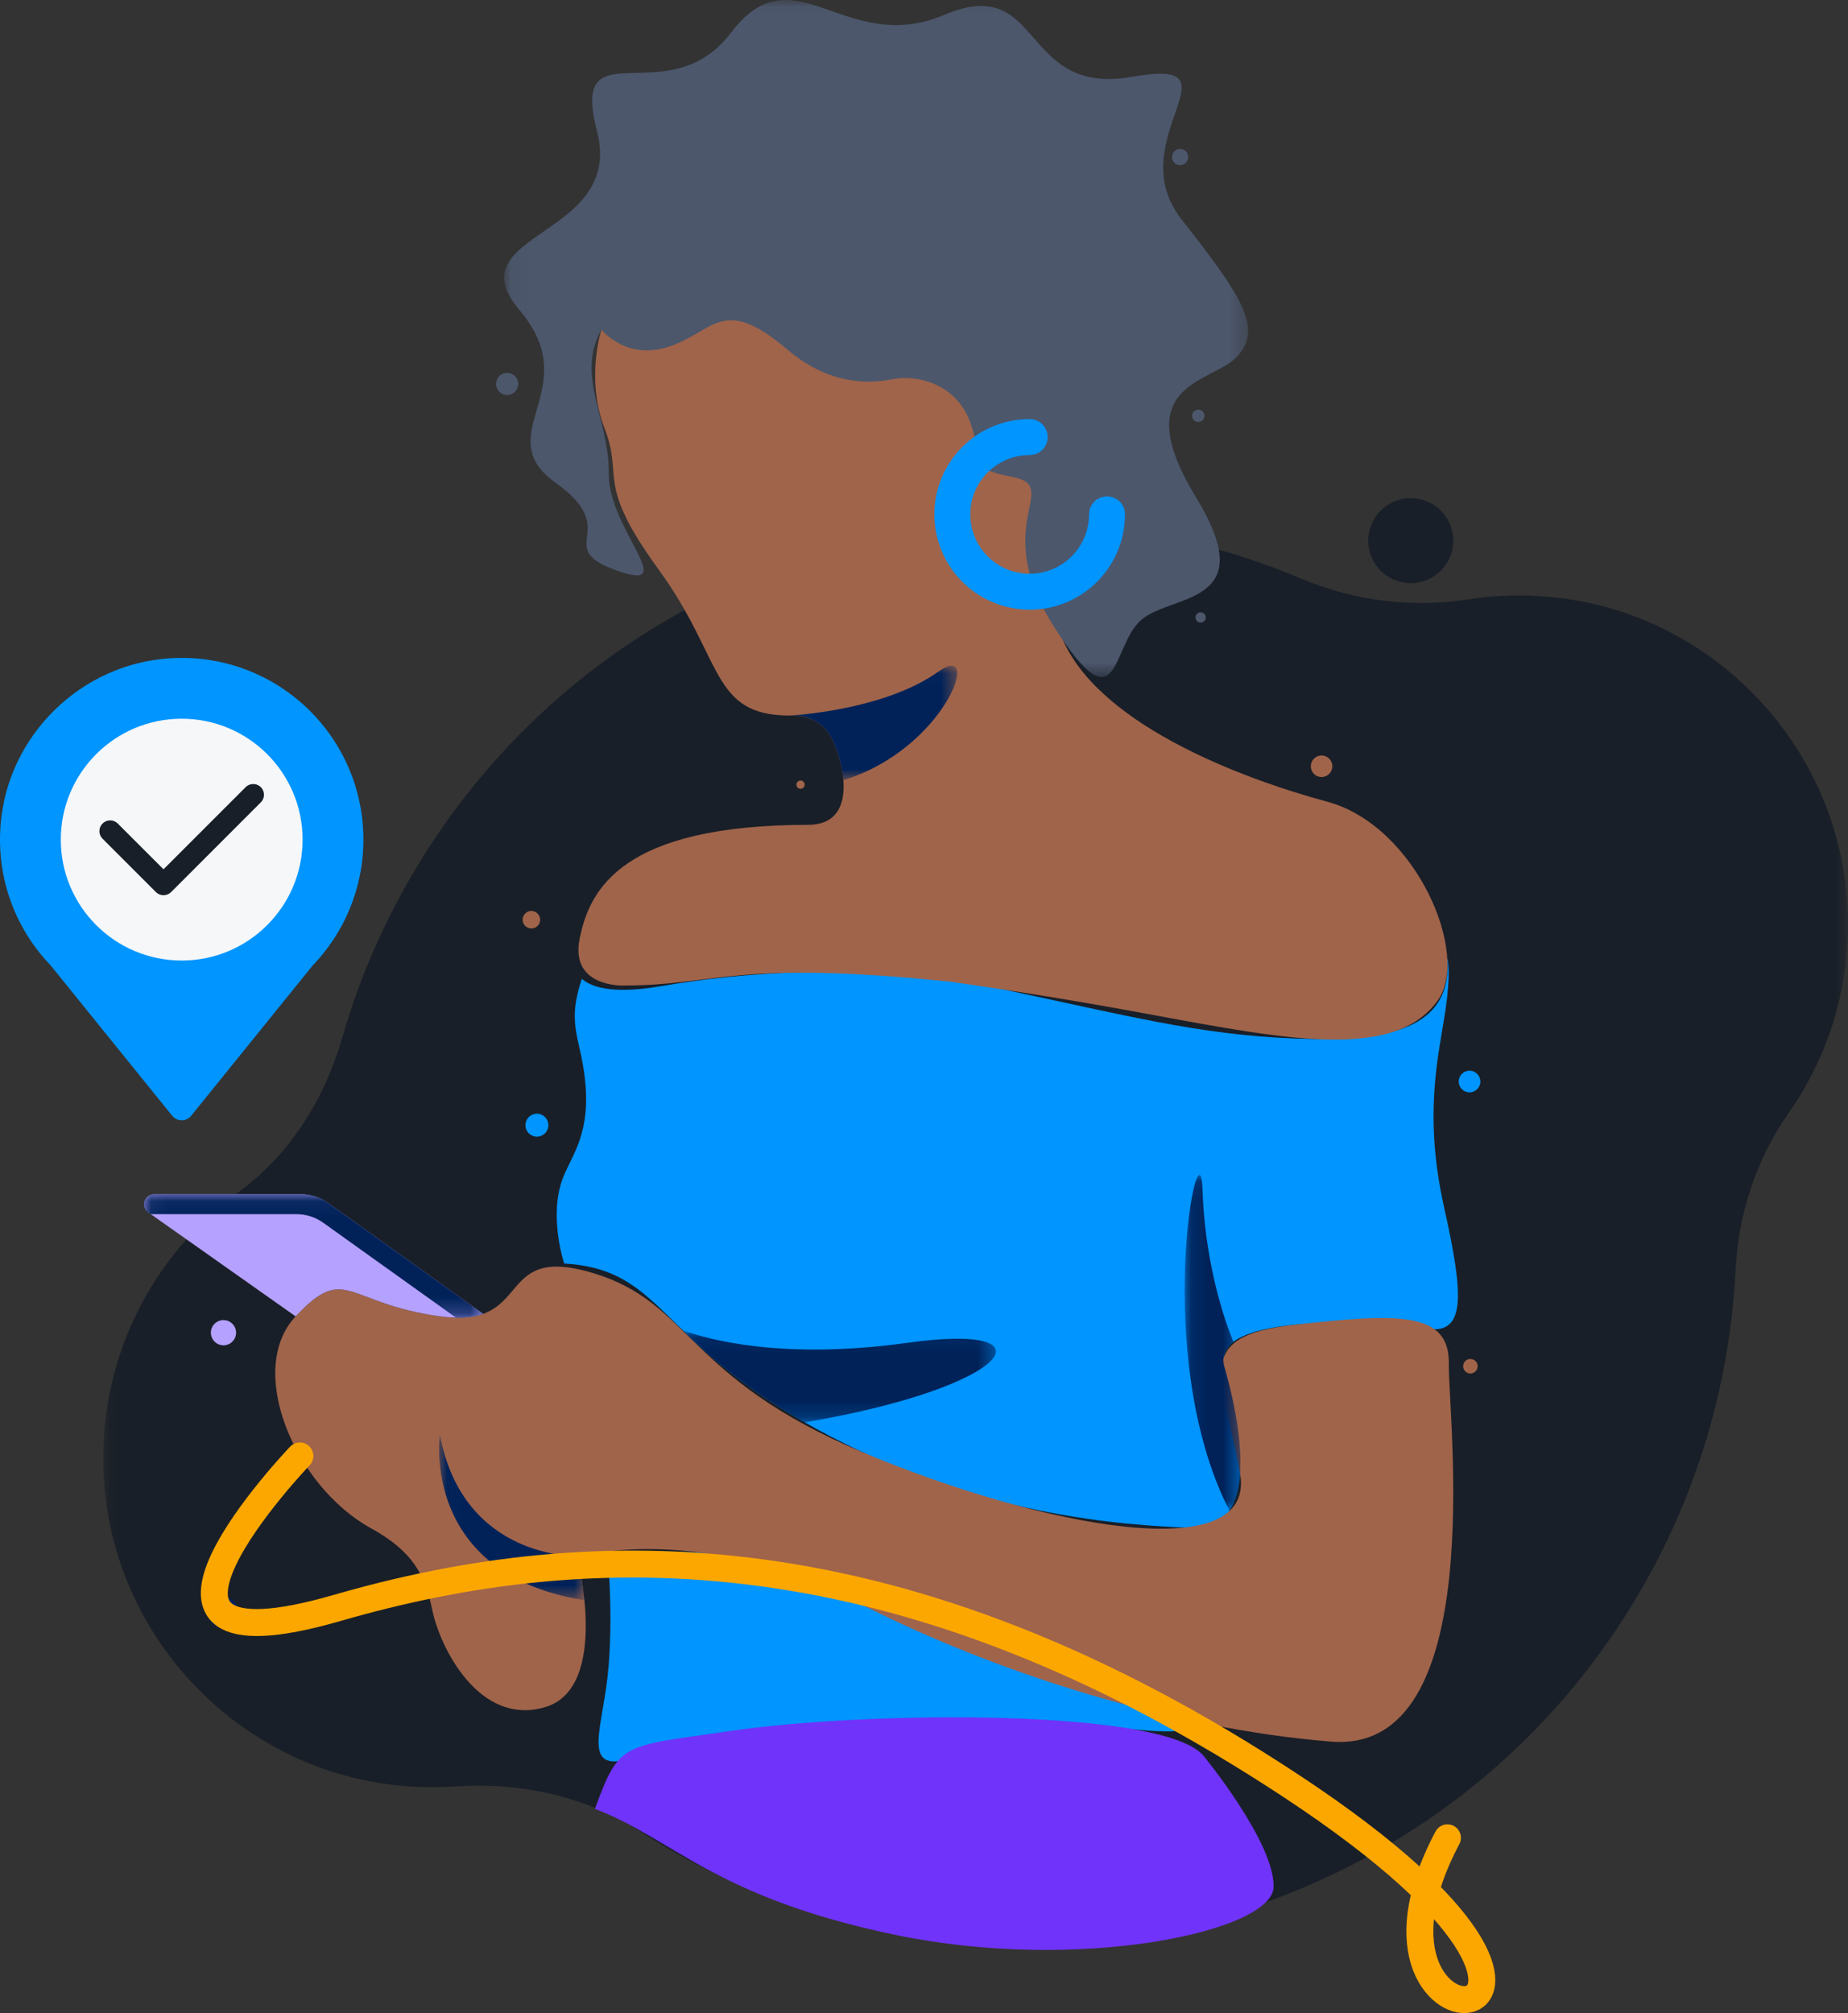 <?xml version="1.0" encoding="UTF-8" standalone="no"?>
<svg
   width="115.706"
   height="126.039"
   viewBox="0 0 115.706 126.039"
   version="1.1"
   id="svg104"
   sodipodi:docname="f060e76a6640a89622bb451834629804.svg"
   xmlns:inkscape="http://www.inkscape.org/namespaces/inkscape"
   xmlns:sodipodi="http://sodipodi.sourceforge.net/DTD/sodipodi-0.dtd"
   xmlns:xlink="http://www.w3.org/1999/xlink"
   xmlns="http://www.w3.org/2000/svg"
   xmlns:svg="http://www.w3.org/2000/svg">
  <rect x="0" y="0" width="115.706" height="126.039" fill="#333333" stroke="none"/>
  <sodipodi:namedview
     id="namedview106"
     pagecolor="#ffffff"
     bordercolor="#666666"
     borderopacity="1.0"
     inkscape:pageshadow="2"
     inkscape:pageopacity="0.0"
     inkscape:pagecheckerboard="0" />
  <defs
     id="defs9">
    <path
       id="prefix__a"
       d="M 0.063,0.049 H 109.307 V 89.026 H 0.063 Z" />
    <path
       id="prefix__c"
       d="M 0.066,0.028 H 46.648 V 42.414 H 0.066 Z" />
    <path
       id="prefix__e"
       d="M 0.11,0.021 H 10.501 V 7.184 H 0.11 Z" />
    <path
       id="prefix__g"
       d="M 0.087,0.074 H 3.578 V 21.088 H 0.087 Z" />
    <path
       id="prefix__i"
       d="M 0.025,0.079 H 9.124 V 10.436 H 0.025 Z" />
    <path
       id="prefix__k"
       d="M 0.052,0.068 H 19.649 V 5.825 H 0.052 Z" />
    <path
       id="prefix__m"
       d="M 0.057,0.059 H 21.285 V 7.785 H 0.057 Z" />
  </defs>
  <g
     fill="none"
     fill-rule="evenodd"
     id="g102"
     transform="translate(-14.471,-9.167)">
    <g
       transform="translate(20.87,41.862)"
       id="g16">
      <mask
         id="prefix__b"
         fill="#ffffff">
        <use
           xlink:href="#prefix__a"
           id="use11"
           x="0"
           y="0"
           width="100%"
           height="100%" />
      </mask>
      <path
         fill="#191f28"
         d="M 109.247,23.598 C 108.505,13.713 100.641,5.655 90.776,4.686 88.974,4.509 87.215,4.566 85.523,4.829 81.985,5.379 78.379,4.926 75.079,3.533 55.596,-4.693 32.432,1.945 20.5,20.297 18.033,24.093 16.221,28.124 15.033,32.26 13.93,36.1 11.757,39.589 8.53,41.944 3.027,45.962 -0.41,52.643 0.116,60.092 c 0.692,9.792 8.388,17.847 18.14,18.967 1.291,0.149 2.561,0.176 3.8,0.093 4.083,-0.275 8.182,0.58 11.62,2.8 0.345,0.223 0.694,0.442 1.047,0.657 20.02,12.167 46.387,6.545 59.703,-12.732 4.895,-7.088 7.44,-15.062 7.84,-23.033 0.175,-3.52 1.29,-6.958 3.314,-9.843 2.629,-3.744 4.043,-8.401 3.667,-13.403"
         mask="url(#prefix__b)"
         id="path14" />
    </g>
    <path
       fill="#0095ff"
       d="m 36.432,61.35 c 0.494,0.451 1.757,1.015 4.913,0.47 4.807,-0.828 12.942,-1.624 21.607,0.224 8.665,1.849 12.89,2.974 19.403,3.08 6.514,0.107 8.48,-1.76 8.272,-5.069 0,0 0.266,0.803 -0.175,3.595 -0.442,2.79 -1.297,6.358 -0.036,12 1.262,5.644 1.362,8.01 -1.14,7.603 -2.503,-0.408 -13.637,-1.164 -12.609,2.405 1.028,3.57 2.282,10.25 -2.026,10.072 C 70.333,95.552 61.148,95.03 51.103,89.521 41.06,84.012 41.585,79.552 35.326,79.178 c 0,0 -0.96,-2.85 -0.131,-5.22 0.479,-1.367 1.695,-2.665 1.479,-5.78 -0.217,-3.114 -1.27,-3.76 -0.242,-6.828"
       transform="translate(14.47,9.094)"
       id="path18" />
    <path
       fill="#a0644a"
       d="m 66.406,31.888 c 0,0 -2.054,2.204 -0.036,7.794 2.018,5.59 11.214,9.096 16.738,10.585 5.524,1.489 8.981,9.543 6.914,12.438 C 87.088,66.81 79.398,64.9 69.847,63.187 64.455,62.22 59.484,61.533 59.484,61.533 c -13.562,-1.39 -14.622,0.24 -20.42,0.24 0,0 -3.384,0.155 -2.772,-2.924 0.612,-3.08 2.624,-7.127 14.312,-7.136 3.199,-0.003 2.229,-3.985 1.418,-5.505 -0.81,-1.52 -2.624,-1.339 -2.624,-1.339 -4.91,-0.02 -4.098,-3.557 -8.137,-9.108 -4.039,-5.551 -2.186,-5.71 -3.4,-8.85 -1.213,-3.14 -0.202,-6.204 -0.202,-6.204 0,0 2.903,-1.822 10.779,-0.981 7.876,0.842 13.923,6.383 17.968,12.162"
       transform="translate(14.47,9.094)"
       id="path20" />
    <g
       transform="translate(45.973,9.139)"
       id="g27">
      <mask
         id="prefix__d"
         fill="#ffffff">
        <use
           xlink:href="#prefix__c"
           id="use22"
           x="0"
           y="0"
           width="100%"
           height="100%" />
      </mask>
      <path
         fill="#4c576c"
         d="m 6.157,20.661 c 0,0 1.57,2.017 4.34,1.033 2.77,-0.984 3.277,-3.193 7.311,0.228 2.618,2.22 5.082,2.148 6.624,1.84 1.305,-0.261 3.853,0.156 4.8,2.671 0.949,2.515 -0.422,2.843 2.688,3.463 3.109,0.62 -1.532,2.963 2.583,9.39 4.115,6.429 3.537,1.225 5.441,-0.442 1.905,-1.666 7.577,-0.877 3.455,-7.647 -4.423,-7.266 1.013,-7.153 2.567,-8.855 1.555,-1.706 0.471,-3.557 -3.474,-8.557 C 38.547,8.786 46.504,3.575 39.395,4.834 32.287,6.092 33.883,-1.696 27.625,0.957 21.367,3.61 18.232,-3.151 14.274,2.069 10.315,7.289 4.139,1.547 5.878,8.246 c 1.74,6.699 -9.017,6.288 -4.841,11.213 4.176,4.925 -1.994,7.778 2.252,10.796 4.245,3.017 -0.27,4.033 3.819,5.489 4.088,1.456 -0.527,-2.57 -0.496,-6.07 0.031,-3.5 -2.089,-6.1 -0.455,-9.013"
         mask="url(#prefix__d)"
         id="path25" />
    </g>
    <path
       fill="#0095ff"
       d="m 38.044,97.306 c 0,0 0.396,4.126 0,7.716 -0.396,3.591 -1.727,6.3 1.894,4.994 3.62,-1.307 21.553,-2.684 30.484,-1.73 8.933,0.953 -0.79,-1.978 -5.074,-3.92 -9.213,-4.175 -15.044,-7.82 -27.304,-7.06"
       transform="translate(14.47,9.094)"
       id="path29" />
    <path
       fill="#a0644a"
       d="m 36.128,97.488 c 0,0 2.13,8.264 -2.014,9.468 -4.143,1.204 -6.574,-3.797 -7.037,-6.042 -0.463,-2.246 -1.213,-3.71 -3.878,-5.18 -4.732,-2.615 -7.836,-9.89 -4.688,-13.247 3.149,-3.357 3.126,-0.81 9.052,0 5.926,0.81 3.302,-4.574 9.525,-2.726 6.222,1.848 5.794,6.577 16.956,11.248 11.161,4.67 24.66,7.273 23.598,1.308 -1.06,-5.965 -3.16,-8.565 3.363,-9.3 6.522,-0.734 9.759,-0.858 9.708,2.428 -0.05,3.286 2.578,24.468 -7.37,23.665 -9.949,-0.804 -20.834,-4.286 -29.07,-8.419 -8.238,-4.132 -14.049,-3.974 -18.145,-3.203"
       transform="translate(14.47,9.094)"
       id="path31" />
    <path
       fill="#b5a1ff"
       d="m 27.563,82.487 c 1.197,0.163 2.045,0.074 2.688,-0.157 L 20.52,75.372 C 20.034,75.025 19.451,74.838 18.854,74.838 H 9.65 c -0.612,0 -0.863,0.787 -0.363,1.14 l 9.224,6.509 c 3.148,-3.357 3.125,-0.81 9.051,0"
       transform="translate(14.47,9.094)"
       id="path33" />
    <path
       fill="#7033f9"
       d="m 37.249,113.32 c 1.566,-4.25 1.656,-3.877 8.577,-4.889 8.438,-1.233 27.074,-1.425 29.541,1.58 0,0 4.447,5.41 4.375,8.203 -0.072,2.795 -12.18,5.375 -23.609,3.01 -11.428,-2.364 -14.008,-6.062 -18.884,-7.903"
       transform="translate(14.47,9.094)"
       id="path35" />
    <g
       transform="translate(63.903,50.827)"
       id="g42">
      <mask
         id="prefix__f"
         fill="#ffffff">
        <use
           xlink:href="#prefix__e"
           id="use37"
           x="0"
           y="0"
           width="100%"
           height="100%" />
      </mask>
      <path
         fill="#002259"
         d="M 9.325,0.387 C 5.892,2.836 0.11,3.13 0.11,3.13 0.557,3.124 1.918,3.215 2.589,4.475 2.926,5.106 3.289,6.163 3.37,7.184 9.786,5.22 12.145,-1.624 9.325,0.387"
         mask="url(#prefix__f)"
         id="path40" />
    </g>
    <g
       transform="translate(88.557,82.654)"
       id="g49">
      <mask
         id="prefix__h"
         fill="#ffffff">
        <use
           xlink:href="#prefix__g"
           id="use44"
           x="0"
           y="0"
           width="100%"
           height="100%" />
      </mask>
      <path
         fill="#002259"
         d="m 3.144,10.518 c 0,0 -1.756,-3.938 -1.937,-9.496 -0.16,-4.907 -3.293,10.359 1.684,20.066 1.332,-2.01 0.449,-6.35 -0.311,-8.99 -0.193,-0.667 0.04,-1.184 0.564,-1.58"
         mask="url(#prefix__h)"
         id="path47" />
    </g>
    <g
       transform="translate(41.939,98.916)"
       id="g56">
      <mask
         id="prefix__j"
         fill="#ffffff">
        <use
           xlink:href="#prefix__i"
           id="use51"
           x="0"
           y="0"
           width="100%"
           height="100%" />
      </mask>
      <path
         fill="#002259"
         d="M 9.124,10.436 C 8.971,8.876 8.66,7.666 8.66,7.666 c 0,0 -7.115,0.238 -8.588,-7.587 0,0 -1.254,8.728 9.052,10.357"
         mask="url(#prefix__j)"
         id="path54" />
    </g>
    <path
       fill="#4c576c"
       d="m 75.415,26.105 c 0,0.215 -0.174,0.388 -0.387,0.388 -0.215,0 -0.388,-0.173 -0.388,-0.388 0,-0.214 0.173,-0.387 0.388,-0.387 0.213,0 0.387,0.173 0.387,0.387 m -1.017,-16.2 c 0,0.28 -0.228,0.508 -0.509,0.508 -0.28,0 -0.509,-0.228 -0.509,-0.508 0,-0.281 0.228,-0.509 0.51,-0.509 0.28,0 0.508,0.228 0.508,0.509 M 32.448,24.11 c 0,0.384 -0.311,0.695 -0.695,0.695 -0.383,0 -0.694,-0.311 -0.694,-0.694 0,-0.383 0.311,-0.695 0.694,-0.695 0.384,0 0.695,0.312 0.695,0.695"
       transform="translate(14.47,9.094)"
       id="path58" />
    <path
       fill="#a0644a"
       d="m 50.383,49.198 c 0,0.143 -0.116,0.258 -0.258,0.258 -0.144,0 -0.258,-0.115 -0.258,-0.258 0,-0.142 0.114,-0.258 0.258,-0.258 0.142,0 0.258,0.116 0.258,0.258 M 33.82,57.654 c 0,0.303 -0.246,0.548 -0.55,0.548 -0.302,0 -0.548,-0.245 -0.548,-0.548 0,-0.303 0.246,-0.55 0.548,-0.55 0.304,0 0.55,0.247 0.55,0.55"
       transform="translate(14.47,9.094)"
       id="path60" />
    <path
       fill="#0095ff"
       d="m 34.337,70.517 c 0,0.396 -0.323,0.719 -0.72,0.719 -0.397,0 -0.718,-0.323 -0.718,-0.72 0,-0.396 0.321,-0.718 0.719,-0.718 0.396,0 0.719,0.322 0.719,0.719"
       transform="translate(14.47,9.094)"
       id="path62" />
    <path
       fill="#b5a1ff"
       d="m 14.782,83.509 c 0,0.435 -0.353,0.789 -0.789,0.789 -0.435,0 -0.789,-0.354 -0.789,-0.79 0,-0.435 0.354,-0.788 0.79,-0.788 0.435,0 0.788,0.353 0.788,0.789"
       transform="translate(14.47,9.094)"
       id="path64" />
    <path
       fill="#0095ff"
       d="m 92.69,67.784 c 0,0.374 -0.305,0.678 -0.68,0.678 -0.375,0 -0.677,-0.304 -0.677,-0.678 0,-0.375 0.302,-0.679 0.677,-0.679 0.375,0 0.68,0.304 0.68,0.68"
       transform="translate(14.47,9.094)"
       id="path66" />
    <path
       fill="#191f28"
       d="m 90.992,33.922 c 0,1.47 -1.192,2.662 -2.662,2.662 -1.471,0 -2.663,-1.192 -2.663,-2.662 0,-1.47 1.192,-2.662 2.663,-2.662 1.47,0 2.662,1.192 2.662,2.662"
       transform="translate(14.47,9.094)"
       id="path68" />
    <path
       fill="#a0644a"
       d="m 92.52,85.608 c 0,0.25 -0.204,0.454 -0.455,0.454 -0.25,0 -0.454,-0.203 -0.454,-0.454 0,-0.251 0.203,-0.455 0.454,-0.455 0.25,0 0.454,0.204 0.454,0.455 M 83.42,48.047 c 0,0.372 -0.301,0.674 -0.674,0.674 -0.372,0 -0.674,-0.302 -0.674,-0.674 0,-0.373 0.302,-0.675 0.674,-0.675 0.373,0 0.675,0.302 0.675,0.675"
       transform="translate(14.47,9.094)"
       id="path70" />
    <path
       fill="#4c576c"
       d="m 75.497,38.728 c 0,0.178 -0.144,0.322 -0.322,0.322 -0.177,0 -0.322,-0.144 -0.322,-0.322 0,-0.177 0.145,-0.321 0.322,-0.321 0.178,0 0.322,0.144 0.322,0.321"
       transform="translate(14.47,9.094)"
       id="path72" />
    <path
       fill="#002259"
       d="m 14.958,101.024 c 0,0.537 -0.436,0.972 -0.972,0.972 -0.537,0 -0.972,-0.435 -0.972,-0.972 0,-0.536 0.435,-0.971 0.972,-0.971 0.536,0 0.972,0.435 0.972,0.971"
       transform="translate(14.47,9.094)"
       id="path74" />
    <path
       fill="#fca700"
       d="m 91.206,115.162 c 0,0.32 -0.26,0.58 -0.58,0.58 -0.32,0 -0.578,-0.26 -0.578,-0.58 0,-0.32 0.259,-0.58 0.579,-0.58 0.32,0 0.579,0.26 0.579,0.58"
       transform="translate(14.47,9.094)"
       id="path76" />
    <g
       transform="translate(57.18,92.39)"
       id="g83">
      <mask
         id="prefix__l"
         fill="#ffffff">
        <use
           xlink:href="#prefix__k"
           id="use78"
           x="0"
           y="0"
           width="100%"
           height="100%" />
      </mask>
      <path
         fill="#002259"
         d="M 0.05,0.068 C 1.722,1.687 3.91,3.668 7.682,5.825 20.655,3.627 23.52,-0.47 14.109,0.845 6.286,1.937 1.606,0.631 0.051,0.067"
         mask="url(#prefix__l)"
         id="path81" />
    </g>
    <g
       transform="translate(23.435,83.874)"
       id="g90">
      <mask
         id="prefix__n"
         fill="#ffffff">
        <use
           xlink:href="#prefix__m"
           id="use85"
           x="0"
           y="0"
           width="100%"
           height="100%" />
      </mask>
      <path
         fill="#002259"
         d="m 0.324,1.2 0.154,0.108 h 9.127 c 0.597,0 1.18,0.187 1.666,0.535 l 8.308,5.94 c 0.699,0.015 1.257,-0.07 1.707,-0.232 L 11.555,0.593 C 11.069,0.245 10.486,0.058 9.889,0.058 H 0.686 c -0.613,0 -0.863,0.788 -0.362,1.142"
         mask="url(#prefix__n)"
         id="path88" />
    </g>
    <path
       stroke="#fca700"
       stroke-linecap="round"
       stroke-linejoin="round"
       stroke-width="1.688"
       d="m 18.777,91.226 c 0,0 -13.485,14.088 2.33,9.516 15.815,-4.572 35.302,-5.022 59.886,11.243 24.585,16.264 1.803,17.913 9.634,3.147"
       transform="translate(14.47,9.094)"
       id="path92" />
    <path
       stroke="#0095ff"
       stroke-linecap="round"
       stroke-linejoin="round"
       stroke-width="2.25"
       d="m 69.313,32.277 c 0,2.674 -2.168,4.841 -4.842,4.841 -2.675,0 -4.842,-2.167 -4.842,-4.841 0,-2.674 2.167,-4.842 4.842,-4.842"
       transform="translate(14.47,9.094)"
       id="path94" />
    <path
       fill="#0095ff"
       d="m 22.754,52.639 c 0,-6.53 -5.5,-11.774 -12.12,-11.353 -5.558,0.353 -10.115,4.8 -10.59,10.348 -0.298,3.47 0.964,6.646 3.16,8.915 l -0.002,0.002 7.58,9.376 c 0.307,0.378 0.884,0.378 1.189,0 l 7.58,-9.376 v -0.002 c 1.981,-2.048 3.203,-4.835 3.203,-7.91"
       transform="translate(14.47,9.094)"
       id="path96" />
    <path
       fill="#f5f7f8"
       d="m 18.947,52.639 c 0,4.18 -3.39,7.57 -7.57,7.57 -4.18,0 -7.57,-3.39 -7.57,-7.57 0,-4.18 3.39,-7.57 7.57,-7.57 4.18,0 7.57,3.39 7.57,7.57"
       transform="translate(14.47,9.094)"
       id="path98" />
    <path
       fill="#191f28"
       fill-rule="nonzero"
       d="m 15.381,49.354 c 0.263,-0.262 0.689,-0.262 0.951,0 0.246,0.246 0.262,0.636 0.046,0.9 l -0.046,0.051 -5.618,5.619 c -0.246,0.246 -0.636,0.261 -0.9,0.046 L 9.763,55.924 6.422,52.582 c -0.263,-0.262 -0.263,-0.688 0,-0.95 0.246,-0.247 0.635,-0.262 0.9,-0.047 l 0.05,0.046 2.866,2.866 z"
       transform="translate(14.47,9.094)"
       id="path100" />
  </g>
</svg>
